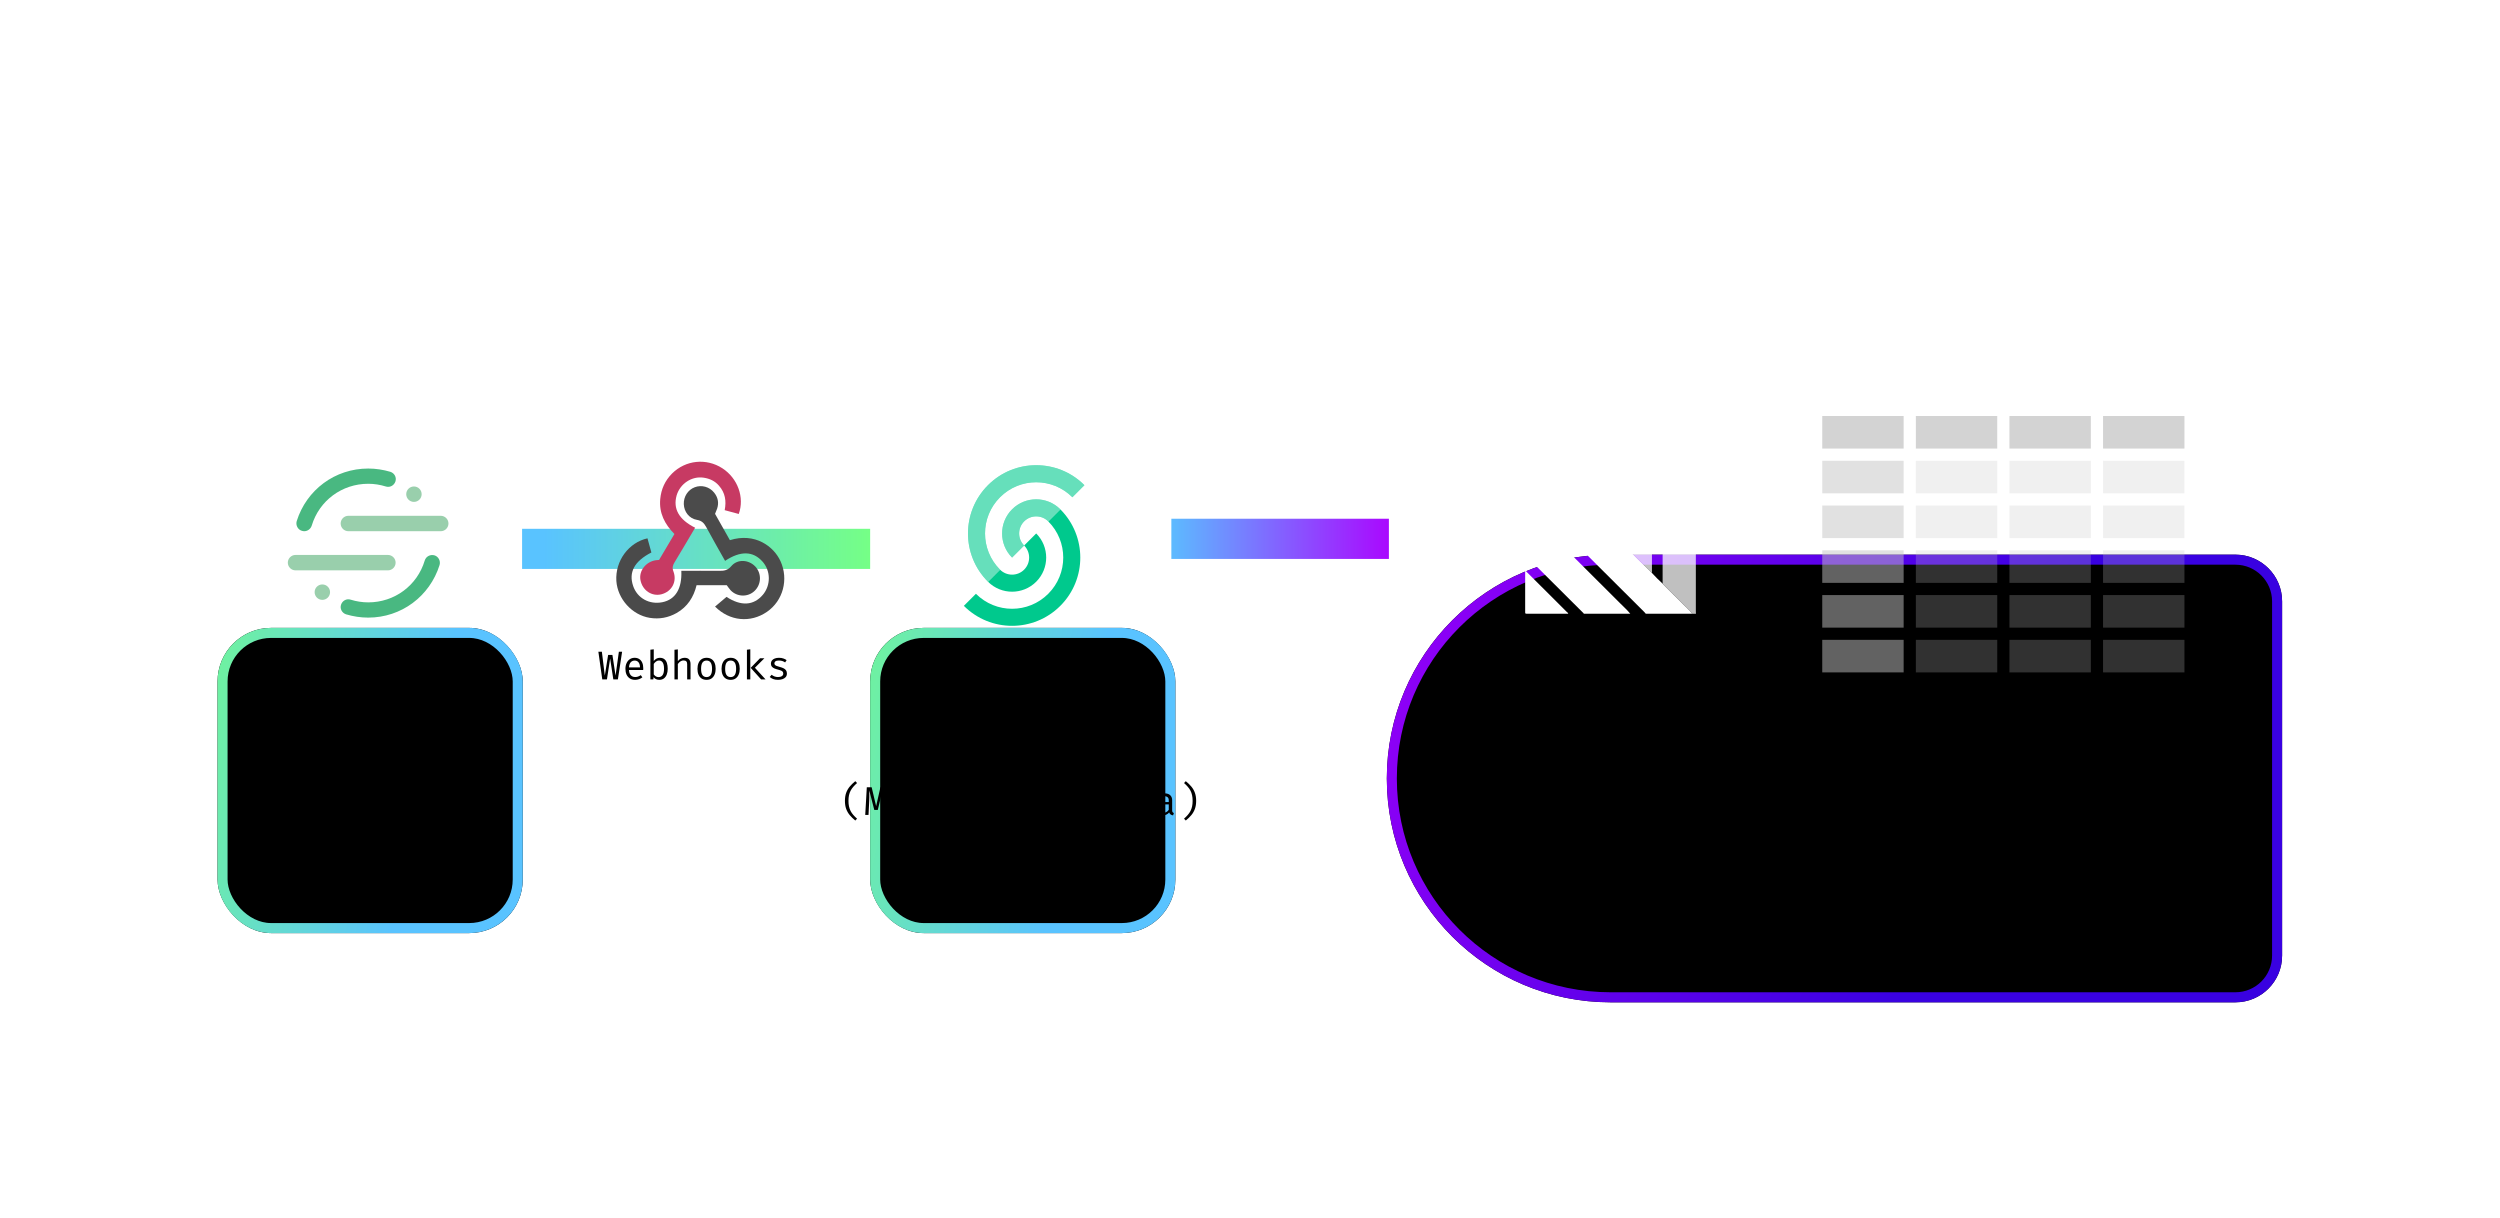 <svg width="747" height="364" viewBox="100 50 747 364" fill="none" xmlns="http://www.w3.org/2000/svg">
<g filter="url(#filter0_d_0_1)">
<path d="M450 211C483.471 211 476.964 211 515 211" stroke="url(#paint0_linear_0_1)" stroke-width="12"/>
</g>
<g filter="url(#filter1_d_0_1)">
<path d="M360 214C310.971 214 311.714 214 256 214" stroke="url(#paint1_linear_0_1)" stroke-width="12"/>
</g>
<g filter="url(#filter2_dddddd_0_1)">
<rect x="360" y="167" width="91.2" height="91.2" rx="16" fill="black"/>
<rect x="361.5" y="168.5" width="88.2" height="88.2" rx="14.5" stroke="url(#paint2_linear_0_1)" stroke-width="3"/>
</g>
<path d="M386.082 269.234V274.82C386.082 275.376 385.968 275.866 385.74 276.29C385.516 276.714 385.198 277.044 384.786 277.28C384.378 277.516 383.896 277.634 383.34 277.634C382.772 277.634 382.284 277.516 381.876 277.28C381.472 277.04 381.162 276.708 380.946 276.284C380.73 275.86 380.622 275.372 380.622 274.82V269.234H381.654V274.856C381.654 275.484 381.8 275.954 382.092 276.266C382.388 276.578 382.804 276.734 383.34 276.734C383.88 276.734 384.296 276.578 384.588 276.266C384.884 275.954 385.032 275.484 385.032 274.856V269.234H386.082ZM390.98 271.046C391.54 271.046 391.986 271.182 392.318 271.454C392.654 271.726 392.896 272.11 393.044 272.606C393.192 273.098 393.266 273.674 393.266 274.334C393.266 274.97 393.176 275.538 392.996 276.038C392.82 276.534 392.552 276.924 392.192 277.208C391.832 277.492 391.378 277.634 390.83 277.634C390.138 277.634 389.582 277.39 389.162 276.902V279.914L388.154 280.04V271.178H389.012L389.096 272.06C389.328 271.736 389.604 271.486 389.924 271.31C390.248 271.134 390.6 271.046 390.98 271.046ZM390.74 271.856C390.392 271.856 390.084 271.962 389.816 272.174C389.552 272.382 389.334 272.614 389.162 272.87V276.002C389.326 276.246 389.532 276.44 389.78 276.584C390.032 276.724 390.308 276.794 390.608 276.794C391.132 276.794 391.526 276.594 391.79 276.194C392.054 275.794 392.186 275.172 392.186 274.328C392.186 273.776 392.134 273.318 392.03 272.954C391.926 272.586 391.768 272.312 391.556 272.132C391.344 271.948 391.072 271.856 390.74 271.856ZM397.497 276.8C397.981 276.8 398.363 276.71 398.643 276.53C398.927 276.346 399.069 276.102 399.069 275.798C399.069 275.606 399.033 275.44 398.961 275.3C398.893 275.16 398.751 275.034 398.535 274.922C398.319 274.81 397.987 274.698 397.539 274.586C397.103 274.478 396.723 274.354 396.399 274.214C396.079 274.07 395.829 273.884 395.649 273.656C395.473 273.428 395.385 273.132 395.385 272.768C395.385 272.412 395.485 272.106 395.685 271.85C395.889 271.59 396.171 271.392 396.531 271.256C396.891 271.116 397.309 271.046 397.785 271.046C398.293 271.046 398.735 271.114 399.111 271.25C399.491 271.382 399.813 271.546 400.077 271.742L399.633 272.426C399.393 272.262 399.129 272.128 398.841 272.024C398.553 271.916 398.205 271.862 397.797 271.862C397.301 271.862 396.949 271.94 396.741 272.096C396.533 272.248 396.429 272.446 396.429 272.69C396.429 272.874 396.479 273.028 396.579 273.152C396.683 273.272 396.857 273.382 397.101 273.482C397.345 273.578 397.681 273.684 398.109 273.8C398.521 273.908 398.879 274.038 399.183 274.19C399.491 274.342 399.731 274.542 399.903 274.79C400.075 275.038 400.161 275.358 400.161 275.75C400.161 276.198 400.033 276.562 399.777 276.842C399.521 277.118 399.189 277.32 398.781 277.448C398.377 277.572 397.949 277.634 397.497 277.634C396.925 277.634 396.437 277.552 396.033 277.388C395.633 277.22 395.297 277.018 395.025 276.782L395.601 276.116C395.849 276.32 396.133 276.486 396.453 276.614C396.777 276.738 397.125 276.8 397.497 276.8ZM407.56 277.178C407.344 277.322 407.082 277.434 406.774 277.514C406.466 277.594 406.164 277.634 405.868 277.634C405.188 277.634 404.664 277.456 404.296 277.1C403.928 276.744 403.744 276.286 403.744 275.726V271.958H402.292V271.178H403.744V269.744L404.752 269.624V271.178H406.936L406.816 271.958H404.752V275.714C404.752 276.066 404.844 276.334 405.028 276.518C405.216 276.702 405.526 276.794 405.958 276.794C406.194 276.794 406.412 276.766 406.612 276.71C406.812 276.654 406.998 276.582 407.17 276.494L407.56 277.178ZM414.264 276.116C414.264 276.368 414.306 276.552 414.39 276.668C414.474 276.784 414.604 276.87 414.78 276.926L414.534 277.634C414.262 277.598 414.024 277.512 413.82 277.376C413.616 277.236 413.468 277.026 413.376 276.746C413.148 277.038 412.864 277.26 412.524 277.412C412.184 277.56 411.808 277.634 411.396 277.634C410.764 277.634 410.266 277.456 409.902 277.1C409.538 276.744 409.356 276.272 409.356 275.684C409.356 275.032 409.61 274.532 410.118 274.184C410.626 273.836 411.36 273.662 412.32 273.662H413.25V273.134C413.25 272.678 413.116 272.356 412.848 272.168C412.584 271.976 412.216 271.88 411.744 271.88C411.536 271.88 411.292 271.906 411.012 271.958C410.732 272.006 410.428 272.088 410.1 272.204L409.836 271.442C410.224 271.298 410.588 271.196 410.928 271.136C411.268 271.076 411.592 271.046 411.9 271.046C412.688 271.046 413.278 271.23 413.67 271.598C414.066 271.962 414.264 272.458 414.264 273.086V276.116ZM411.654 276.866C411.966 276.866 412.264 276.788 412.548 276.632C412.832 276.472 413.066 276.252 413.25 275.972V274.346H412.338C411.642 274.346 411.15 274.466 410.862 274.706C410.578 274.946 410.436 275.268 410.436 275.672C410.436 276.064 410.536 276.362 410.736 276.566C410.94 276.766 411.246 276.866 411.654 276.866ZM419.083 276.8C419.567 276.8 419.949 276.71 420.229 276.53C420.513 276.346 420.655 276.102 420.655 275.798C420.655 275.606 420.619 275.44 420.547 275.3C420.479 275.16 420.337 275.034 420.121 274.922C419.905 274.81 419.573 274.698 419.125 274.586C418.689 274.478 418.309 274.354 417.985 274.214C417.665 274.07 417.415 273.884 417.235 273.656C417.059 273.428 416.971 273.132 416.971 272.768C416.971 272.412 417.071 272.106 417.271 271.85C417.475 271.59 417.757 271.392 418.117 271.256C418.477 271.116 418.895 271.046 419.371 271.046C419.879 271.046 420.321 271.114 420.697 271.25C421.077 271.382 421.399 271.546 421.663 271.742L421.219 272.426C420.979 272.262 420.715 272.128 420.427 272.024C420.139 271.916 419.791 271.862 419.383 271.862C418.887 271.862 418.535 271.94 418.327 272.096C418.119 272.248 418.015 272.446 418.015 272.69C418.015 272.874 418.065 273.028 418.165 273.152C418.269 273.272 418.443 273.382 418.687 273.482C418.931 273.578 419.267 273.684 419.695 273.8C420.107 273.908 420.465 274.038 420.769 274.19C421.077 274.342 421.317 274.542 421.489 274.79C421.661 275.038 421.747 275.358 421.747 275.75C421.747 276.198 421.619 276.562 421.363 276.842C421.107 277.118 420.775 277.32 420.367 277.448C419.963 277.572 419.535 277.634 419.083 277.634C418.511 277.634 418.023 277.552 417.619 277.388C417.219 277.22 416.883 277.018 416.611 276.782L417.187 276.116C417.435 276.32 417.719 276.486 418.039 276.614C418.363 276.738 418.711 276.8 419.083 276.8ZM425.138 268.538V272.042C425.386 271.71 425.69 271.462 426.05 271.298C426.414 271.13 426.782 271.046 427.154 271.046C427.77 271.046 428.22 271.21 428.504 271.538C428.788 271.866 428.93 272.322 428.93 272.906V277.496H427.922V272.93C427.922 272.55 427.834 272.274 427.658 272.102C427.482 271.926 427.206 271.838 426.83 271.838C426.59 271.838 426.362 271.892 426.146 272C425.93 272.108 425.736 272.242 425.564 272.402C425.392 272.562 425.25 272.726 425.138 272.894V277.496H424.13V268.646L425.138 268.538ZM353.521 289.296C353.521 289.92 353.575 290.48 353.683 290.976C353.791 291.468 353.951 291.92 354.163 292.332C354.375 292.74 354.641 293.128 354.961 293.496C355.285 293.868 355.661 294.244 356.089 294.624L355.561 295.176C354.913 294.644 354.357 294.1 353.893 293.544C353.433 292.988 353.079 292.368 352.831 291.684C352.587 291 352.465 290.204 352.465 289.296C352.465 288.384 352.587 287.586 352.831 286.902C353.079 286.218 353.433 285.598 353.893 285.042C354.357 284.486 354.913 283.944 355.561 283.416L356.089 283.968C355.657 284.352 355.279 284.73 354.955 285.102C354.635 285.47 354.369 285.858 354.157 286.266C353.945 286.67 353.785 287.12 353.677 287.616C353.573 288.108 353.521 288.668 353.521 289.296ZM364.532 285.234L365 293.496H363.998L363.74 289.182C363.728 288.89 363.716 288.594 363.704 288.294C363.692 287.994 363.684 287.706 363.68 287.43C363.676 287.154 363.674 286.908 363.674 286.692C363.674 286.476 363.674 286.308 363.674 286.188L362.282 292.014H361.238L359.744 286.188C359.748 286.304 359.752 286.476 359.756 286.704C359.76 286.928 359.762 287.182 359.762 287.466C359.766 287.75 359.764 288.042 359.756 288.342C359.752 288.638 359.744 288.914 359.732 289.17L359.51 293.496H358.532L359 285.234H360.452L361.79 290.892L363.068 285.234H364.532ZM371.092 292.116C371.092 292.368 371.134 292.552 371.218 292.668C371.302 292.784 371.432 292.87 371.608 292.926L371.362 293.634C371.09 293.598 370.852 293.512 370.648 293.376C370.444 293.236 370.296 293.026 370.204 292.746C369.976 293.038 369.692 293.26 369.352 293.412C369.012 293.56 368.636 293.634 368.224 293.634C367.592 293.634 367.094 293.456 366.73 293.1C366.366 292.744 366.184 292.272 366.184 291.684C366.184 291.032 366.438 290.532 366.946 290.184C367.454 289.836 368.188 289.662 369.148 289.662H370.078V289.134C370.078 288.678 369.944 288.356 369.676 288.168C369.412 287.976 369.044 287.88 368.572 287.88C368.364 287.88 368.12 287.906 367.84 287.958C367.56 288.006 367.256 288.088 366.928 288.204L366.664 287.442C367.052 287.298 367.416 287.196 367.756 287.136C368.096 287.076 368.42 287.046 368.728 287.046C369.516 287.046 370.106 287.23 370.498 287.598C370.894 287.962 371.092 288.458 371.092 289.086V292.116ZM368.482 292.866C368.794 292.866 369.092 292.788 369.376 292.632C369.66 292.472 369.894 292.252 370.078 291.972V290.346H369.166C368.47 290.346 367.978 290.466 367.69 290.706C367.406 290.946 367.264 291.268 367.264 291.672C367.264 292.064 367.364 292.362 367.564 292.566C367.768 292.766 368.074 292.866 368.482 292.866ZM373.763 293.496V287.178H374.621L374.699 288.054C374.955 287.73 375.275 287.482 375.659 287.31C376.047 287.134 376.423 287.046 376.787 287.046C377.407 287.046 377.857 287.21 378.137 287.538C378.421 287.866 378.563 288.322 378.563 288.906V293.496H377.555V289.65C377.555 289.218 377.531 288.87 377.483 288.606C377.435 288.338 377.335 288.144 377.183 288.024C377.031 287.9 376.795 287.838 376.475 287.838C376.227 287.838 375.993 287.892 375.773 288C375.557 288.108 375.363 288.244 375.191 288.408C375.023 288.568 374.883 288.73 374.771 288.894V293.496H373.763ZM385.482 292.116C385.482 292.368 385.524 292.552 385.608 292.668C385.692 292.784 385.822 292.87 385.998 292.926L385.752 293.634C385.48 293.598 385.242 293.512 385.038 293.376C384.834 293.236 384.686 293.026 384.594 292.746C384.366 293.038 384.082 293.26 383.742 293.412C383.402 293.56 383.026 293.634 382.614 293.634C381.982 293.634 381.484 293.456 381.12 293.1C380.756 292.744 380.574 292.272 380.574 291.684C380.574 291.032 380.828 290.532 381.336 290.184C381.844 289.836 382.578 289.662 383.538 289.662H384.468V289.134C384.468 288.678 384.334 288.356 384.066 288.168C383.802 287.976 383.434 287.88 382.962 287.88C382.754 287.88 382.51 287.906 382.23 287.958C381.95 288.006 381.646 288.088 381.318 288.204L381.054 287.442C381.442 287.298 381.806 287.196 382.146 287.136C382.486 287.076 382.81 287.046 383.118 287.046C383.906 287.046 384.496 287.23 384.888 287.598C385.284 287.962 385.482 288.458 385.482 289.086V292.116ZM382.872 292.866C383.184 292.866 383.482 292.788 383.766 292.632C384.05 292.472 384.284 292.252 384.468 291.972V290.346H383.556C382.86 290.346 382.368 290.466 382.08 290.706C381.796 290.946 381.654 291.268 381.654 291.672C381.654 292.064 381.754 292.362 381.954 292.566C382.158 292.766 382.464 292.866 382.872 292.866ZM393.29 286.506L393.602 287.454C393.334 287.538 393.048 287.59 392.744 287.61C392.44 287.63 392.11 287.64 391.754 287.64C392.118 287.808 392.392 288.026 392.576 288.294C392.76 288.558 392.852 288.87 392.852 289.23C392.852 289.646 392.758 290.016 392.57 290.34C392.382 290.664 392.11 290.918 391.754 291.102C391.402 291.286 390.976 291.378 390.476 291.378C390.264 291.378 390.086 291.368 389.942 291.348C389.802 291.328 389.666 291.298 389.534 291.258C389.438 291.322 389.358 291.41 389.294 291.522C389.234 291.634 389.204 291.75 389.204 291.87C389.204 292.022 389.264 292.148 389.384 292.248C389.504 292.348 389.726 292.398 390.05 292.398H391.19C391.614 292.398 391.994 292.474 392.33 292.626C392.67 292.778 392.936 292.982 393.128 293.238C393.324 293.494 393.422 293.786 393.422 294.114C393.422 294.734 393.158 295.21 392.63 295.542C392.106 295.874 391.364 296.04 390.404 296.04C389.732 296.04 389.202 295.97 388.814 295.83C388.426 295.694 388.148 295.484 387.98 295.2C387.816 294.92 387.734 294.566 387.734 294.138H388.646C388.646 294.382 388.694 294.584 388.79 294.744C388.886 294.904 389.06 295.022 389.312 295.098C389.564 295.178 389.926 295.218 390.398 295.218C390.862 295.218 391.24 295.178 391.532 295.098C391.828 295.022 392.046 294.906 392.186 294.75C392.33 294.598 392.402 294.408 392.402 294.18C392.402 293.88 392.266 293.654 391.994 293.502C391.722 293.35 391.382 293.274 390.974 293.274H389.846C389.302 293.274 388.9 293.154 388.64 292.914C388.384 292.674 388.256 292.398 388.256 292.086C388.256 291.882 388.314 291.684 388.43 291.492C388.55 291.3 388.724 291.13 388.952 290.982C388.588 290.79 388.32 290.552 388.148 290.268C387.976 289.984 387.89 289.64 387.89 289.236C387.89 288.808 387.996 288.43 388.208 288.102C388.42 287.77 388.716 287.51 389.096 287.322C389.476 287.134 389.914 287.04 390.41 287.04C390.942 287.036 391.374 287.014 391.706 286.974C392.038 286.93 392.322 286.868 392.558 286.788C392.798 286.708 393.042 286.614 393.29 286.506ZM390.41 287.778C389.902 287.778 389.526 287.916 389.282 288.192C389.042 288.464 388.922 288.812 388.922 289.236C388.922 289.664 389.046 290.016 389.294 290.292C389.542 290.568 389.922 290.706 390.434 290.706C390.882 290.706 391.222 290.576 391.454 290.316C391.69 290.056 391.808 289.694 391.808 289.23C391.808 288.754 391.69 288.394 391.454 288.15C391.222 287.902 390.874 287.778 390.41 287.778ZM396.141 290.694C396.161 291.182 396.255 291.582 396.423 291.894C396.591 292.202 396.813 292.43 397.089 292.578C397.365 292.722 397.665 292.794 397.989 292.794C398.313 292.794 398.605 292.746 398.865 292.65C399.129 292.554 399.399 292.412 399.675 292.224L400.149 292.89C399.853 293.122 399.515 293.304 399.135 293.436C398.759 293.568 398.373 293.634 397.977 293.634C397.365 293.634 396.843 293.496 396.411 293.22C395.979 292.944 395.649 292.56 395.421 292.068C395.197 291.572 395.085 290.998 395.085 290.346C395.085 289.706 395.199 289.138 395.427 288.642C395.655 288.146 395.975 287.756 396.387 287.472C396.799 287.188 397.285 287.046 397.845 287.046C398.377 287.046 398.835 287.172 399.219 287.424C399.603 287.672 399.897 288.028 400.101 288.492C400.309 288.952 400.413 289.502 400.413 290.142C400.413 290.25 400.411 290.352 400.407 290.448C400.403 290.54 400.397 290.622 400.389 290.694H396.141ZM397.857 287.874C397.389 287.874 396.997 288.04 396.681 288.372C396.369 288.704 396.191 289.218 396.147 289.914H399.441C399.429 289.238 399.281 288.73 398.997 288.39C398.713 288.046 398.333 287.874 397.857 287.874ZM406.324 284.508L407.332 284.634V293.496H406.45L406.354 292.662C406.118 292.998 405.846 293.244 405.538 293.4C405.234 293.556 404.908 293.634 404.56 293.634C404.012 293.634 403.56 293.496 403.204 293.22C402.848 292.944 402.584 292.56 402.412 292.068C402.24 291.572 402.154 290.998 402.154 290.346C402.154 289.714 402.252 289.15 402.448 288.654C402.644 288.154 402.926 287.762 403.294 287.478C403.666 287.19 404.112 287.046 404.632 287.046C404.996 287.046 405.316 287.11 405.592 287.238C405.868 287.362 406.112 287.546 406.324 287.79V284.508ZM404.896 287.856C404.368 287.856 403.962 288.062 403.678 288.474C403.394 288.886 403.252 289.51 403.252 290.346C403.252 290.89 403.31 291.346 403.426 291.714C403.542 292.082 403.712 292.358 403.936 292.542C404.164 292.726 404.442 292.818 404.77 292.818C405.13 292.818 405.436 292.716 405.688 292.512C405.944 292.308 406.156 292.078 406.324 291.822V288.666C406.152 288.41 405.944 288.212 405.7 288.072C405.456 287.928 405.188 287.856 404.896 287.856ZM418.027 293.496H416.989V285.234H418.027V293.496ZM418.087 289.086L421.339 285.234H422.539L419.311 289.02L422.767 293.496H421.471L418.087 289.086ZM428.654 292.116C428.654 292.368 428.696 292.552 428.78 292.668C428.864 292.784 428.994 292.87 429.17 292.926L428.924 293.634C428.652 293.598 428.414 293.512 428.21 293.376C428.006 293.236 427.858 293.026 427.766 292.746C427.538 293.038 427.254 293.26 426.914 293.412C426.574 293.56 426.198 293.634 425.786 293.634C425.154 293.634 424.656 293.456 424.292 293.1C423.928 292.744 423.746 292.272 423.746 291.684C423.746 291.032 424 290.532 424.508 290.184C425.016 289.836 425.75 289.662 426.71 289.662H427.64V289.134C427.64 288.678 427.506 288.356 427.238 288.168C426.974 287.976 426.606 287.88 426.134 287.88C425.926 287.88 425.682 287.906 425.402 287.958C425.122 288.006 424.818 288.088 424.49 288.204L424.226 287.442C424.614 287.298 424.978 287.196 425.318 287.136C425.658 287.076 425.982 287.046 426.29 287.046C427.078 287.046 427.668 287.23 428.06 287.598C428.456 287.962 428.654 288.458 428.654 289.086V292.116ZM426.044 292.866C426.356 292.866 426.654 292.788 426.938 292.632C427.222 292.472 427.456 292.252 427.64 291.972V290.346H426.728C426.032 290.346 425.54 290.466 425.252 290.706C424.968 290.946 424.826 291.268 424.826 291.672C424.826 292.064 424.926 292.362 425.126 292.566C425.33 292.766 425.636 292.866 426.044 292.866ZM435.058 284.508C435.398 284.508 435.706 284.538 435.982 284.598C436.258 284.658 436.52 284.742 436.768 284.85L436.444 285.6C436.24 285.512 436.024 285.446 435.796 285.402C435.568 285.358 435.332 285.336 435.088 285.336C434.648 285.336 434.316 285.422 434.092 285.594C433.872 285.766 433.762 286.03 433.762 286.386V287.67H435.904L435.796 288.462H433.762V293.496H432.754V288.462H431.248V287.67H432.754V286.41C432.754 286.018 432.854 285.68 433.054 285.396C433.258 285.112 433.534 284.894 433.882 284.742C434.23 284.586 434.622 284.508 435.058 284.508ZM443.813 287.178L440.969 290.022L444.143 293.496H442.817L439.709 290.046L442.505 287.178H443.813ZM439.595 284.508V293.496H438.587V284.634L439.595 284.508ZM450.24 292.116C450.24 292.368 450.282 292.552 450.366 292.668C450.45 292.784 450.58 292.87 450.756 292.926L450.51 293.634C450.238 293.598 450 293.512 449.796 293.376C449.592 293.236 449.444 293.026 449.352 292.746C449.124 293.038 448.84 293.26 448.5 293.412C448.16 293.56 447.784 293.634 447.372 293.634C446.74 293.634 446.242 293.456 445.878 293.1C445.514 292.744 445.332 292.272 445.332 291.684C445.332 291.032 445.586 290.532 446.094 290.184C446.602 289.836 447.336 289.662 448.296 289.662H449.226V289.134C449.226 288.678 449.092 288.356 448.824 288.168C448.56 287.976 448.192 287.88 447.72 287.88C447.512 287.88 447.268 287.906 446.988 287.958C446.708 288.006 446.404 288.088 446.076 288.204L445.812 287.442C446.2 287.298 446.564 287.196 446.904 287.136C447.244 287.076 447.568 287.046 447.876 287.046C448.664 287.046 449.254 287.23 449.646 287.598C450.042 287.962 450.24 288.458 450.24 289.086V292.116ZM447.63 292.866C447.942 292.866 448.24 292.788 448.524 292.632C448.808 292.472 449.042 292.252 449.226 291.972V290.346H448.314C447.618 290.346 447.126 290.466 446.838 290.706C446.554 290.946 446.412 291.268 446.412 291.672C446.412 292.064 446.512 292.362 446.712 292.566C446.916 292.766 447.222 292.866 447.63 292.866ZM456.355 289.296C456.355 288.668 456.301 288.108 456.193 287.616C456.089 287.12 455.931 286.67 455.719 286.266C455.507 285.858 455.239 285.47 454.915 285.102C454.595 284.73 454.219 284.352 453.787 283.968L454.315 283.416C454.967 283.944 455.523 284.486 455.983 285.042C456.443 285.598 456.795 286.218 457.039 286.902C457.287 287.586 457.411 288.384 457.411 289.296C457.411 290.204 457.287 291 457.039 291.684C456.795 292.368 456.443 292.988 455.983 293.544C455.523 294.1 454.967 294.644 454.315 295.176L453.787 294.624C454.215 294.244 454.589 293.868 454.909 293.496C455.233 293.128 455.501 292.74 455.713 292.332C455.925 291.92 456.085 291.468 456.193 290.976C456.301 290.48 456.355 289.92 456.355 289.296Z" fill="black"/>
<path d="M388 231.027C395.959 238.991 408.864 238.991 416.823 231.027C424.782 223.062 424.782 210.149 416.823 202.184L413.22 205.789C419.189 211.763 419.189 221.448 413.22 227.421C407.251 233.395 397.572 233.395 391.603 227.421L388 231.027Z" fill="#00C98D"/>
<path d="M395.206 223.816C399.185 227.798 405.638 227.798 409.617 223.816C413.597 219.834 413.597 213.377 409.617 209.395L406.014 213C408.004 214.991 408.004 218.219 406.014 220.211C404.025 222.202 400.798 222.202 398.809 220.211L395.206 223.816Z" fill="#00C98D"/>
<path d="M424.029 194.973C416.069 187.009 403.165 187.009 395.206 194.973C387.246 202.938 387.246 215.851 395.206 223.816L398.808 220.211C392.839 214.237 392.839 204.552 398.808 198.579C404.778 192.605 414.456 192.605 420.426 198.579L424.029 194.973Z" fill="#00C98D"/>
<path d="M416.823 202.184C412.843 198.202 406.391 198.202 402.411 202.184C398.432 206.166 398.432 212.623 402.411 216.605L406.014 213C404.024 211.009 404.024 207.781 406.014 205.789C408.004 203.798 411.23 203.798 413.22 205.789L416.823 202.184Z" fill="#00C98D"/>
<path d="M424.029 194.973C416.069 187.009 403.165 187.009 395.206 194.973C387.246 202.938 387.246 215.851 395.206 223.816L398.808 220.211C392.839 214.237 392.839 204.552 398.808 198.579C404.778 192.605 414.456 192.605 420.426 198.579L424.029 194.973Z" fill="white" fill-opacity="0.4"/>
<path d="M416.823 202.184C412.843 198.202 406.391 198.202 402.411 202.184C398.432 206.166 398.432 212.623 402.411 216.605L406.014 213C404.024 211.009 404.024 207.781 406.014 205.789C408.004 203.798 411.23 203.798 413.22 205.789L416.823 202.184Z" fill="white" fill-opacity="0.4"/>
<g filter="url(#filter3_dddddd_0_1)">
<path d="M514.376 212C514.376 175.063 544.319 145.12 581.256 145.12H767.936C775.646 145.12 781.896 151.37 781.896 159.08V264.92C781.896 272.63 775.646 278.88 767.936 278.88H581.256C544.319 278.88 514.376 248.937 514.376 212V212Z" fill="black"/>
<path d="M581.256 146.62H767.936C774.818 146.62 780.396 152.198 780.396 159.08V264.92C780.396 271.802 774.818 277.38 767.936 277.38H581.256C545.148 277.38 515.876 248.108 515.876 212C515.876 175.892 545.148 146.62 581.256 146.62Z" stroke="url(#paint3_linear_0_1)" stroke-width="3"/>
</g>
<path d="M593.565 221.177C594.591 222.303 595.671 223.37 596.791 224.396C596.932 224.557 597.066 224.732 597.22 224.886C599.132 226.798 601.057 228.689 602.962 230.608C603.868 231.527 604.847 232.378 605.645 233.385H591.76C591.619 233.217 591.485 233.042 591.331 232.888C589.055 230.625 586.776 228.356 584.496 226.08C576.728 218.335 568.958 210.59 561.186 202.844C559.375 201.04 557.618 199.189 555.733 197.478V191.394C558.155 191.394 560.583 191.394 563.011 191.394C563.204 191.387 563.396 191.422 563.574 191.496C563.753 191.57 563.913 191.682 564.044 191.824C570.452 198.209 576.865 204.595 583.282 210.981C583.407 211.104 583.539 211.221 583.677 211.33C585.562 213.228 587.44 215.14 589.339 217.031C590.734 218.426 592.156 219.795 593.565 221.177Z" fill="white"/>
<path d="M605.666 233.383C604.847 232.377 603.868 231.525 602.983 230.606C601.078 228.688 599.152 226.796 597.241 224.885C597.086 224.73 596.952 224.556 596.811 224.395C596.811 224.106 596.811 223.825 596.811 223.536C596.811 213.752 596.811 203.963 596.811 194.17C596.803 193.651 596.995 193.149 597.348 192.768C597.723 192.257 598.229 191.857 598.812 191.609C599.395 191.361 600.034 191.275 600.662 191.359C602.439 191.494 604.237 191.413 606.028 191.359C606.578 191.359 606.699 191.507 606.699 192.03C606.699 201.85 606.699 211.655 606.699 221.443C606.699 225.16 606.699 228.878 606.699 232.598C606.699 232.86 606.699 233.122 606.739 233.383H605.666Z" fill="white" fill-opacity="0.5"/>
<path d="M605.666 233.383C604.847 232.377 603.868 231.525 602.983 230.606C601.078 228.688 599.152 226.796 597.241 224.885C597.086 224.73 596.952 224.556 596.811 224.395C596.811 224.106 596.811 223.825 596.811 223.536C596.811 213.752 596.811 203.963 596.811 194.17C596.803 193.651 596.995 193.149 597.348 192.768C597.723 192.257 598.229 191.857 598.812 191.609C599.395 191.361 600.034 191.275 600.662 191.359C602.439 191.494 604.237 191.413 606.028 191.359C606.578 191.359 606.699 191.507 606.699 192.03C606.699 201.85 606.699 211.655 606.699 221.443C606.699 225.16 606.699 228.878 606.699 232.598C606.699 232.86 606.699 233.122 606.739 233.383H605.666Z" fill="white" fill-opacity="0.5"/>
<path d="M555.72 215.949V202.084C555.928 202.131 556.035 202.313 556.169 202.453L560.456 206.686C568.353 214.561 576.25 222.436 584.147 230.311C585.153 231.317 586.22 232.276 587.125 233.383H573.214C573.214 233.181 573.019 233.094 572.898 232.973C568.038 228.117 563.168 223.265 558.289 218.418C557.48 217.547 556.622 216.723 555.72 215.949V215.949Z" fill="white"/>
<path d="M568.579 233.382C564.44 233.382 560.301 233.382 556.163 233.382C555.794 233.382 555.72 233.309 555.72 232.946C555.72 228.828 555.72 224.703 555.72 220.571C555.995 220.571 556.109 220.832 556.277 220.993C560.243 224.933 564.203 228.884 568.156 232.846C568.317 232.987 568.565 233.101 568.579 233.382Z" fill="white"/>
<path d="M593.566 221.175C592.157 219.793 590.735 218.425 589.34 217.03C587.442 215.138 585.563 213.226 583.679 211.328C583.679 209.852 583.679 208.383 583.679 206.908C583.664 206.757 583.683 206.605 583.734 206.462C583.785 206.319 583.867 206.19 583.974 206.083L593.21 196.893C593.284 196.819 593.378 196.759 593.445 196.698C593.653 196.772 593.593 196.927 593.593 197.041C593.593 204.978 593.593 212.913 593.593 220.846C593.591 220.956 593.582 221.066 593.566 221.175V221.175Z" fill="white" fill-opacity="0.5"/>
<path d="M593.566 221.175C592.157 219.793 590.735 218.425 589.34 217.03C587.442 215.138 585.563 213.226 583.679 211.328C583.679 209.852 583.679 208.383 583.679 206.908C583.664 206.757 583.683 206.605 583.734 206.462C583.785 206.319 583.867 206.19 583.974 206.083L593.21 196.893C593.284 196.819 593.378 196.759 593.445 196.698C593.653 196.772 593.593 196.927 593.593 197.041C593.593 204.978 593.593 212.913 593.593 220.846C593.591 220.956 593.582 221.066 593.566 221.175V221.175Z" fill="white" fill-opacity="0.5"/>
<path d="M606.29 304.536L606.914 315.552H605.578L605.234 309.8C605.218 309.411 605.202 309.016 605.186 308.616C605.17 308.216 605.16 307.832 605.154 307.464C605.149 307.096 605.146 306.768 605.146 306.48C605.146 306.192 605.146 305.968 605.146 305.808L603.29 313.576H601.898L599.906 305.808C599.912 305.963 599.917 306.192 599.922 306.496C599.928 306.795 599.93 307.133 599.93 307.512C599.936 307.891 599.933 308.28 599.922 308.68C599.917 309.075 599.906 309.443 599.89 309.784L599.594 315.552H598.29L598.914 304.536H600.85L602.634 312.08L604.338 304.536H606.29ZM615.036 313.712C615.036 314.048 615.092 314.293 615.204 314.448C615.316 314.603 615.489 314.717 615.724 314.792L615.396 315.736C615.033 315.688 614.716 315.573 614.444 315.392C614.172 315.205 613.975 314.925 613.852 314.552C613.548 314.941 613.169 315.237 612.716 315.44C612.263 315.637 611.761 315.736 611.212 315.736C610.369 315.736 609.705 315.499 609.22 315.024C608.735 314.549 608.492 313.92 608.492 313.136C608.492 312.267 608.831 311.6 609.508 311.136C610.185 310.672 611.164 310.44 612.444 310.44H613.684V309.736C613.684 309.128 613.505 308.699 613.148 308.448C612.796 308.192 612.305 308.064 611.676 308.064C611.399 308.064 611.073 308.099 610.7 308.168C610.327 308.232 609.921 308.341 609.484 308.496L609.132 307.48C609.649 307.288 610.135 307.152 610.588 307.072C611.041 306.992 611.473 306.952 611.884 306.952C612.935 306.952 613.721 307.197 614.244 307.688C614.772 308.173 615.036 308.835 615.036 309.672V313.712ZM611.556 314.712C611.972 314.712 612.369 314.608 612.748 314.4C613.127 314.187 613.439 313.893 613.684 313.52V311.352H612.468C611.54 311.352 610.884 311.512 610.5 311.832C610.121 312.152 609.932 312.581 609.932 313.12C609.932 313.643 610.065 314.04 610.332 314.312C610.604 314.579 611.012 314.712 611.556 314.712ZM625.286 315.128C624.998 315.32 624.649 315.469 624.238 315.576C623.827 315.683 623.425 315.736 623.03 315.736C622.123 315.736 621.425 315.499 620.934 315.024C620.443 314.549 620.198 313.939 620.198 313.192V308.168H618.262V307.128H620.198V305.216L621.542 305.056V307.128H624.454L624.294 308.168H621.542V313.176C621.542 313.645 621.665 314.003 621.91 314.248C622.161 314.493 622.574 314.616 623.15 314.616C623.465 314.616 623.755 314.579 624.022 314.504C624.289 314.429 624.537 314.333 624.766 314.216L625.286 315.128ZM629.248 311.816C629.274 312.467 629.4 313 629.624 313.416C629.848 313.827 630.144 314.131 630.512 314.328C630.88 314.52 631.28 314.616 631.712 314.616C632.144 314.616 632.533 314.552 632.88 314.424C633.232 314.296 633.592 314.107 633.96 313.856L634.592 314.744C634.197 315.053 633.746 315.296 633.24 315.472C632.738 315.648 632.224 315.736 631.696 315.736C630.88 315.736 630.184 315.552 629.608 315.184C629.032 314.816 628.592 314.304 628.288 313.648C627.989 312.987 627.84 312.221 627.84 311.352C627.84 310.499 627.992 309.741 628.296 309.08C628.6 308.419 629.026 307.899 629.576 307.52C630.125 307.141 630.773 306.952 631.52 306.952C632.229 306.952 632.84 307.12 633.352 307.456C633.864 307.787 634.256 308.261 634.528 308.88C634.805 309.493 634.944 310.227 634.944 311.08C634.944 311.224 634.941 311.36 634.936 311.488C634.93 311.611 634.922 311.72 634.912 311.816H629.248ZM631.536 308.056C630.912 308.056 630.389 308.277 629.968 308.72C629.552 309.163 629.314 309.848 629.256 310.776H633.648C633.632 309.875 633.434 309.197 633.056 308.744C632.677 308.285 632.17 308.056 631.536 308.056ZM637.865 315.552V314.52H639.177V308.16H637.865V307.128H640.201L640.449 309.12C640.775 308.427 641.169 307.891 641.633 307.512C642.097 307.133 642.711 306.944 643.473 306.944C643.708 306.944 643.916 306.963 644.097 307C644.284 307.032 644.473 307.075 644.665 307.128L644.273 308.328C644.097 308.28 643.937 308.245 643.793 308.224C643.649 308.197 643.484 308.184 643.297 308.184C642.652 308.184 642.097 308.413 641.633 308.872C641.169 309.331 640.799 310.024 640.521 310.952V314.52H642.233V315.552H637.865ZM643.369 309.976V308.144L643.505 307.128H644.665L644.473 309.976H643.369ZM651.643 307.128V314.488H654.019V315.552H647.699V314.488H650.299V308.192H647.779V307.128H651.643ZM650.571 303.184C650.87 303.184 651.107 303.275 651.283 303.456C651.464 303.637 651.555 303.859 651.555 304.12C651.555 304.392 651.464 304.621 651.283 304.808C651.107 304.989 650.87 305.08 650.571 305.08C650.288 305.08 650.056 304.989 649.875 304.808C649.694 304.621 649.603 304.392 649.603 304.12C649.603 303.859 649.694 303.637 649.875 303.456C650.056 303.275 650.288 303.184 650.571 303.184ZM663.005 313.712C663.005 314.048 663.061 314.293 663.173 314.448C663.285 314.603 663.458 314.717 663.693 314.792L663.365 315.736C663.002 315.688 662.685 315.573 662.413 315.392C662.141 315.205 661.944 314.925 661.821 314.552C661.517 314.941 661.138 315.237 660.685 315.44C660.232 315.637 659.73 315.736 659.181 315.736C658.338 315.736 657.674 315.499 657.189 315.024C656.704 314.549 656.461 313.92 656.461 313.136C656.461 312.267 656.8 311.6 657.477 311.136C658.154 310.672 659.133 310.44 660.413 310.44H661.653V309.736C661.653 309.128 661.474 308.699 661.117 308.448C660.765 308.192 660.274 308.064 659.645 308.064C659.368 308.064 659.042 308.099 658.669 308.168C658.296 308.232 657.89 308.341 657.453 308.496L657.101 307.48C657.618 307.288 658.104 307.152 658.557 307.072C659.01 306.992 659.442 306.952 659.853 306.952C660.904 306.952 661.69 307.197 662.213 307.688C662.741 308.173 663.005 308.835 663.005 309.672V313.712ZM659.525 314.712C659.941 314.712 660.338 314.608 660.717 314.4C661.096 314.187 661.408 313.893 661.653 313.52V311.352H660.437C659.509 311.352 658.853 311.512 658.469 311.832C658.09 312.152 657.901 312.581 657.901 313.12C657.901 313.643 658.034 314.04 658.301 314.312C658.573 314.579 658.981 314.712 659.525 314.712ZM669.847 303.736V313.472C669.847 313.888 669.975 314.184 670.231 314.36C670.492 314.531 670.828 314.616 671.239 314.616C671.495 314.616 671.737 314.589 671.967 314.536C672.196 314.483 672.425 314.411 672.655 314.32L673.015 315.304C672.785 315.416 672.5 315.515 672.159 315.6C671.823 315.691 671.441 315.736 671.015 315.736C670.268 315.736 669.663 315.531 669.199 315.12C668.735 314.704 668.503 314.131 668.503 313.4V304.8H665.919V303.736H669.847ZM680.424 307.128V314.488H682.8V315.552H676.48V314.488H679.08V308.192H676.56V307.128H680.424ZM679.352 303.184C679.651 303.184 679.888 303.275 680.064 303.456C680.246 303.637 680.336 303.859 680.336 304.12C680.336 304.392 680.246 304.621 680.064 304.808C679.888 304.989 679.651 305.08 679.352 305.08C679.07 305.08 678.838 304.989 678.656 304.808C678.475 304.621 678.384 304.392 678.384 304.12C678.384 303.859 678.475 303.637 678.656 303.456C678.838 303.275 679.07 303.184 679.352 303.184ZM687.434 314.408H692.122L691.946 315.552H685.786V314.536L690.458 308.296H686.154V307.128H692.074V308.168L687.434 314.408ZM696.404 311.816C696.431 312.467 696.556 313 696.78 313.416C697.004 313.827 697.3 314.131 697.668 314.328C698.036 314.52 698.436 314.616 698.868 314.616C699.3 314.616 699.689 314.552 700.036 314.424C700.388 314.296 700.748 314.107 701.116 313.856L701.748 314.744C701.353 315.053 700.903 315.296 700.396 315.472C699.895 315.648 699.38 315.736 698.852 315.736C698.036 315.736 697.34 315.552 696.764 315.184C696.188 314.816 695.748 314.304 695.444 313.648C695.145 312.987 694.996 312.221 694.996 311.352C694.996 310.499 695.148 309.741 695.452 309.08C695.756 308.419 696.183 307.899 696.732 307.52C697.281 307.141 697.929 306.952 698.676 306.952C699.385 306.952 699.996 307.12 700.508 307.456C701.02 307.787 701.412 308.261 701.684 308.88C701.961 309.493 702.1 310.227 702.1 311.08C702.1 311.224 702.097 311.36 702.092 311.488C702.087 311.611 702.079 311.72 702.068 311.816H696.404ZM698.692 308.056C698.068 308.056 697.545 308.277 697.124 308.72C696.708 309.163 696.471 309.848 696.412 310.776H700.804C700.788 309.875 700.591 309.197 700.212 308.744C699.833 308.285 699.327 308.056 698.692 308.056Z" fill="black"/>
<rect x="644.488" y="174.304" width="24.32" height="9.728" fill="#C4C4C4" fill-opacity="0.75"/>
<rect x="672.456" y="174.304" width="24.32" height="9.728" fill="#C4C4C4" fill-opacity="0.75"/>
<rect x="700.424" y="174.304" width="24.32" height="9.728" fill="#C4C4C4" fill-opacity="0.75"/>
<rect x="728.392" y="174.304" width="24.32" height="9.728" fill="#C4C4C4" fill-opacity="0.75"/>
<rect x="644.488" y="187.68" width="24.32" height="9.728" fill="#C4C4C4" fill-opacity="0.5"/>
<rect x="672.456" y="187.68" width="24.32" height="9.728" fill="#C4C4C4" fill-opacity="0.25"/>
<rect x="700.424" y="187.68" width="24.32" height="9.728" fill="#C4C4C4" fill-opacity="0.25"/>
<rect x="728.392" y="187.68" width="24.32" height="9.728" fill="#C4C4C4" fill-opacity="0.25"/>
<rect x="644.488" y="201.056" width="24.32" height="9.728" fill="#C4C4C4" fill-opacity="0.5"/>
<rect x="672.456" y="201.056" width="24.32" height="9.728" fill="#C4C4C4" fill-opacity="0.25"/>
<rect x="700.424" y="201.056" width="24.32" height="9.728" fill="#C4C4C4" fill-opacity="0.25"/>
<rect x="728.392" y="201.056" width="24.32" height="9.728" fill="#C4C4C4" fill-opacity="0.25"/>
<rect x="644.488" y="214.432" width="24.32" height="9.728" fill="#C4C4C4" fill-opacity="0.5"/>
<rect x="672.456" y="214.432" width="24.32" height="9.728" fill="#C4C4C4" fill-opacity="0.25"/>
<rect x="700.424" y="214.432" width="24.32" height="9.728" fill="#C4C4C4" fill-opacity="0.25"/>
<rect x="728.392" y="214.432" width="24.32" height="9.728" fill="#C4C4C4" fill-opacity="0.25"/>
<rect x="644.488" y="227.808" width="24.32" height="9.728" fill="#C4C4C4" fill-opacity="0.5"/>
<rect x="672.456" y="227.808" width="24.32" height="9.728" fill="#C4C4C4" fill-opacity="0.25"/>
<rect x="700.424" y="227.808" width="24.32" height="9.728" fill="#C4C4C4" fill-opacity="0.25"/>
<rect x="728.392" y="227.808" width="24.32" height="9.728" fill="#C4C4C4" fill-opacity="0.25"/>
<rect x="644.488" y="241.184" width="24.32" height="9.728" fill="#C4C4C4" fill-opacity="0.5"/>
<rect x="672.456" y="241.184" width="24.32" height="9.728" fill="#C4C4C4" fill-opacity="0.25"/>
<rect x="700.424" y="241.184" width="24.32" height="9.728" fill="#C4C4C4" fill-opacity="0.25"/>
<rect x="728.392" y="241.184" width="24.32" height="9.728" fill="#C4C4C4" fill-opacity="0.25"/>
<g filter="url(#filter4_dddddd_0_1)">
<rect x="165" y="167" width="91.2" height="91.2" rx="16" fill="black"/>
<rect x="166.5" y="168.5" width="88.2" height="88.2" rx="14.5" stroke="url(#paint4_linear_0_1)" stroke-width="3"/>
</g>
<path d="M191.718 275.218C191.718 275.69 191.6 276.11 191.364 276.478C191.128 276.842 190.786 277.128 190.338 277.336C189.89 277.54 189.344 277.642 188.7 277.642C188.096 277.642 187.548 277.55 187.056 277.366C186.568 277.182 186.15 276.922 185.802 276.586L186.42 275.89C186.708 276.158 187.038 276.372 187.41 276.532C187.782 276.688 188.218 276.766 188.718 276.766C189.054 276.766 189.368 276.712 189.66 276.604C189.952 276.492 190.188 276.324 190.368 276.1C190.548 275.872 190.638 275.584 190.638 275.236C190.638 274.968 190.586 274.74 190.482 274.552C190.378 274.364 190.194 274.198 189.93 274.054C189.666 273.906 189.298 273.762 188.826 273.622C188.282 273.462 187.81 273.282 187.41 273.082C187.014 272.878 186.706 272.628 186.486 272.332C186.27 272.036 186.162 271.67 186.162 271.234C186.162 270.822 186.276 270.456 186.504 270.136C186.732 269.816 187.046 269.566 187.446 269.386C187.85 269.202 188.314 269.11 188.838 269.11C189.41 269.11 189.906 269.192 190.326 269.356C190.75 269.516 191.134 269.748 191.478 270.052L190.866 270.73C190.57 270.466 190.252 270.276 189.912 270.16C189.572 270.04 189.226 269.98 188.874 269.98C188.574 269.98 188.298 270.026 188.046 270.118C187.798 270.206 187.598 270.34 187.446 270.52C187.298 270.696 187.224 270.922 187.224 271.198C187.224 271.434 187.288 271.638 187.416 271.81C187.544 271.982 187.76 272.14 188.064 272.284C188.368 272.424 188.782 272.572 189.306 272.728C189.734 272.852 190.13 273.008 190.494 273.196C190.862 273.38 191.158 273.632 191.382 273.952C191.606 274.268 191.718 274.69 191.718 275.218ZM194.474 274.702C194.494 275.19 194.588 275.59 194.756 275.902C194.924 276.21 195.146 276.438 195.422 276.586C195.698 276.73 195.998 276.802 196.322 276.802C196.646 276.802 196.938 276.754 197.198 276.658C197.462 276.562 197.732 276.42 198.008 276.232L198.482 276.898C198.186 277.13 197.848 277.312 197.468 277.444C197.092 277.576 196.706 277.642 196.31 277.642C195.698 277.642 195.176 277.504 194.744 277.228C194.312 276.952 193.982 276.568 193.754 276.076C193.53 275.58 193.418 275.006 193.418 274.354C193.418 273.714 193.532 273.146 193.76 272.65C193.988 272.154 194.308 271.764 194.72 271.48C195.132 271.196 195.618 271.054 196.178 271.054C196.71 271.054 197.168 271.18 197.552 271.432C197.936 271.68 198.23 272.036 198.434 272.5C198.642 272.96 198.746 273.51 198.746 274.15C198.746 274.258 198.744 274.36 198.74 274.456C198.736 274.548 198.73 274.63 198.722 274.702H194.474ZM196.19 271.882C195.722 271.882 195.33 272.048 195.014 272.38C194.702 272.712 194.524 273.226 194.48 273.922H197.774C197.762 273.246 197.614 272.738 197.33 272.398C197.046 272.054 196.666 271.882 196.19 271.882ZM206.013 270.514L206.325 271.462C206.057 271.546 205.771 271.598 205.467 271.618C205.163 271.638 204.833 271.648 204.477 271.648C204.841 271.816 205.115 272.034 205.299 272.302C205.483 272.566 205.575 272.878 205.575 273.238C205.575 273.654 205.481 274.024 205.293 274.348C205.105 274.672 204.833 274.926 204.477 275.11C204.125 275.294 203.699 275.386 203.199 275.386C202.987 275.386 202.809 275.376 202.665 275.356C202.525 275.336 202.389 275.306 202.257 275.266C202.161 275.33 202.081 275.418 202.017 275.53C201.957 275.642 201.927 275.758 201.927 275.878C201.927 276.03 201.987 276.156 202.107 276.256C202.227 276.356 202.449 276.406 202.773 276.406H203.913C204.337 276.406 204.717 276.482 205.053 276.634C205.393 276.786 205.659 276.99 205.851 277.246C206.047 277.502 206.145 277.794 206.145 278.122C206.145 278.742 205.881 279.218 205.353 279.55C204.829 279.882 204.087 280.048 203.127 280.048C202.455 280.048 201.925 279.978 201.537 279.838C201.149 279.702 200.871 279.492 200.703 279.208C200.539 278.928 200.457 278.574 200.457 278.146H201.369C201.369 278.39 201.417 278.592 201.513 278.752C201.609 278.912 201.783 279.03 202.035 279.106C202.287 279.186 202.649 279.226 203.121 279.226C203.585 279.226 203.963 279.186 204.255 279.106C204.551 279.03 204.769 278.914 204.909 278.758C205.053 278.606 205.125 278.416 205.125 278.188C205.125 277.888 204.989 277.662 204.717 277.51C204.445 277.358 204.105 277.282 203.697 277.282H202.569C202.025 277.282 201.623 277.162 201.363 276.922C201.107 276.682 200.979 276.406 200.979 276.094C200.979 275.89 201.037 275.692 201.153 275.5C201.273 275.308 201.447 275.138 201.675 274.99C201.311 274.798 201.043 274.56 200.871 274.276C200.699 273.992 200.613 273.648 200.613 273.244C200.613 272.816 200.719 272.438 200.931 272.11C201.143 271.778 201.439 271.518 201.819 271.33C202.199 271.142 202.637 271.048 203.133 271.048C203.665 271.044 204.097 271.022 204.429 270.982C204.761 270.938 205.045 270.876 205.281 270.796C205.521 270.716 205.765 270.622 206.013 270.514ZM203.133 271.786C202.625 271.786 202.249 271.924 202.005 272.2C201.765 272.472 201.645 272.82 201.645 273.244C201.645 273.672 201.769 274.024 202.017 274.3C202.265 274.576 202.645 274.714 203.157 274.714C203.605 274.714 203.945 274.584 204.177 274.324C204.413 274.064 204.531 273.702 204.531 273.238C204.531 272.762 204.413 272.402 204.177 272.158C203.945 271.91 203.597 271.786 203.133 271.786ZM212.236 271.054C212.44 271.054 212.634 271.098 212.818 271.186C213.006 271.274 213.16 271.444 213.28 271.696C213.4 271.948 213.46 272.316 213.46 272.8V277.504H212.524V272.962C212.524 272.566 212.5 272.28 212.452 272.104C212.404 271.928 212.266 271.84 212.038 271.84C211.85 271.84 211.662 271.9 211.474 272.02C211.29 272.136 211.11 272.328 210.934 272.596V277.504H209.992V272.962C209.992 272.566 209.968 272.28 209.92 272.104C209.872 271.928 209.734 271.84 209.506 271.84C209.31 271.84 209.12 271.9 208.936 272.02C208.756 272.136 208.578 272.328 208.402 272.596V277.504H207.472V271.186H208.264L208.324 271.918C208.496 271.674 208.688 271.47 208.9 271.306C209.116 271.138 209.382 271.054 209.698 271.054C209.938 271.054 210.164 271.112 210.376 271.228C210.588 271.34 210.744 271.56 210.844 271.888C211.016 271.64 211.21 271.44 211.426 271.288C211.642 271.132 211.912 271.054 212.236 271.054ZM216.06 274.702C216.08 275.19 216.174 275.59 216.342 275.902C216.51 276.21 216.732 276.438 217.008 276.586C217.284 276.73 217.584 276.802 217.908 276.802C218.232 276.802 218.524 276.754 218.784 276.658C219.048 276.562 219.318 276.42 219.594 276.232L220.068 276.898C219.772 277.13 219.434 277.312 219.054 277.444C218.678 277.576 218.292 277.642 217.896 277.642C217.284 277.642 216.762 277.504 216.33 277.228C215.898 276.952 215.568 276.568 215.34 276.076C215.116 275.58 215.004 275.006 215.004 274.354C215.004 273.714 215.118 273.146 215.346 272.65C215.574 272.154 215.894 271.764 216.306 271.48C216.718 271.196 217.204 271.054 217.764 271.054C218.296 271.054 218.754 271.18 219.138 271.432C219.522 271.68 219.816 272.036 220.02 272.5C220.228 272.96 220.332 273.51 220.332 274.15C220.332 274.258 220.33 274.36 220.326 274.456C220.322 274.548 220.316 274.63 220.308 274.702H216.06ZM217.776 271.882C217.308 271.882 216.916 272.048 216.6 272.38C216.288 272.712 216.11 273.226 216.066 273.922H219.36C219.348 273.246 219.2 272.738 218.916 272.398C218.632 272.054 218.252 271.882 217.776 271.882ZM222.463 277.504V271.186H223.321L223.399 272.062C223.655 271.738 223.975 271.49 224.359 271.318C224.747 271.142 225.123 271.054 225.487 271.054C226.107 271.054 226.557 271.218 226.837 271.546C227.121 271.874 227.263 272.33 227.263 272.914V277.504H226.255V273.658C226.255 273.226 226.231 272.878 226.183 272.614C226.135 272.346 226.035 272.152 225.883 272.032C225.731 271.908 225.495 271.846 225.175 271.846C224.927 271.846 224.693 271.9 224.473 272.008C224.257 272.116 224.063 272.252 223.891 272.416C223.723 272.576 223.583 272.738 223.471 272.902V277.504H222.463ZM234.674 277.186C234.458 277.33 234.196 277.442 233.888 277.522C233.58 277.602 233.278 277.642 232.982 277.642C232.302 277.642 231.778 277.464 231.41 277.108C231.042 276.752 230.858 276.294 230.858 275.734V271.966H229.406V271.186H230.858V269.752L231.866 269.632V271.186H234.05L233.93 271.966H231.866V275.722C231.866 276.074 231.958 276.342 232.142 276.526C232.33 276.71 232.64 276.802 233.072 276.802C233.308 276.802 233.526 276.774 233.726 276.718C233.926 276.662 234.112 276.59 234.284 276.502L234.674 277.186Z" fill="black"/>
<path d="M215.906 220.425H188.305C187.037 220.425 186 219.388 186 218.12C186 216.852 187.037 215.815 188.305 215.815H215.906C217.174 215.815 218.211 216.852 218.211 218.12C218.211 219.388 217.174 220.425 215.906 220.425Z" fill="#99CFAC"/>
<path d="M210.029 234.543C207.782 234.543 205.534 234.197 203.402 233.563C202.192 233.16 201.501 231.892 201.904 230.682C202.307 229.472 203.575 228.78 204.785 229.184C206.456 229.702 208.243 229.99 210.029 229.99C217.866 229.99 224.665 224.977 226.912 217.486C227.258 216.276 228.584 215.585 229.794 215.93C231.004 216.276 231.695 217.601 231.349 218.812C228.411 228.204 219.882 234.543 210.029 234.543Z" fill="#49B881"/>
<path d="M231.695 208.728H204.094C202.826 208.728 201.789 207.69 201.789 206.423C201.789 205.155 202.826 204.118 204.094 204.118H231.695C232.963 204.118 234 205.155 234 206.423C234 207.69 232.963 208.728 231.695 208.728Z" fill="#99CFAC"/>
<path d="M190.898 208.727C190.667 208.727 190.437 208.67 190.206 208.612C188.996 208.267 188.305 206.941 188.651 205.731C191.589 196.339 200.118 190 210.029 190C212.276 190 214.523 190.346 216.655 190.98C217.866 191.383 218.557 192.651 218.154 193.861C217.75 195.071 216.483 195.762 215.272 195.359C213.601 194.84 211.815 194.552 210.029 194.552C202.192 194.552 195.393 199.565 193.145 207.056C192.8 208.094 191.878 208.727 190.898 208.727V208.727Z" fill="#49B881"/>
<path d="M223.686 199.969C224.959 199.969 225.99 198.937 225.99 197.664C225.99 196.391 224.959 195.359 223.686 195.359C222.413 195.359 221.381 196.391 221.381 197.664C221.381 198.937 222.413 199.969 223.686 199.969Z" fill="#99CFAC"/>
<path d="M196.315 229.241C197.588 229.241 198.619 228.209 198.619 226.936C198.619 225.663 197.588 224.631 196.315 224.631C195.042 224.631 194.01 225.663 194.01 226.936C194.01 228.209 195.042 229.241 196.315 229.241Z" fill="#99CFAC"/>
<path d="M285.885 244.738L284.625 253H283.257L282.309 246.766L281.355 253H279.957L278.793 244.738H279.837L280.719 251.854L281.709 245.698H282.987L283.929 251.854L284.919 244.738H285.885ZM287.932 250.198C287.952 250.686 288.046 251.086 288.214 251.398C288.382 251.706 288.604 251.934 288.88 252.082C289.156 252.226 289.456 252.298 289.78 252.298C290.104 252.298 290.396 252.25 290.656 252.154C290.92 252.058 291.19 251.916 291.466 251.728L291.94 252.394C291.644 252.626 291.306 252.808 290.926 252.94C290.55 253.072 290.164 253.138 289.768 253.138C289.156 253.138 288.634 253 288.202 252.724C287.77 252.448 287.44 252.064 287.212 251.572C286.988 251.076 286.876 250.502 286.876 249.85C286.876 249.21 286.99 248.642 287.218 248.146C287.446 247.65 287.766 247.26 288.178 246.976C288.59 246.692 289.076 246.55 289.636 246.55C290.168 246.55 290.626 246.676 291.01 246.928C291.394 247.176 291.688 247.532 291.892 247.996C292.1 248.456 292.204 249.006 292.204 249.646C292.204 249.754 292.202 249.856 292.198 249.952C292.194 250.044 292.188 250.126 292.18 250.198H287.932ZM289.648 247.378C289.18 247.378 288.788 247.544 288.472 247.876C288.16 248.208 287.982 248.722 287.938 249.418H291.232C291.22 248.742 291.072 248.234 290.788 247.894C290.504 247.55 290.124 247.378 289.648 247.378ZM295.343 247.504C295.575 247.2 295.841 246.966 296.141 246.802C296.445 246.634 296.779 246.55 297.143 246.55C297.707 246.55 298.163 246.686 298.511 246.958C298.859 247.23 299.113 247.614 299.273 248.11C299.433 248.602 299.513 249.178 299.513 249.838C299.513 250.474 299.417 251.042 299.225 251.542C299.033 252.038 298.751 252.428 298.379 252.712C298.011 252.996 297.555 253.138 297.011 253.138C296.279 253.138 295.705 252.874 295.289 252.346L295.217 253H294.335V244.138L295.343 244.012V247.504ZM296.771 252.322C297.299 252.322 297.705 252.118 297.989 251.71C298.273 251.302 298.415 250.676 298.415 249.832C298.415 249.28 298.359 248.822 298.247 248.458C298.135 248.09 297.967 247.816 297.743 247.636C297.523 247.452 297.251 247.36 296.927 247.36C296.575 247.36 296.265 247.466 295.997 247.678C295.733 247.886 295.515 248.118 295.343 248.374V251.506C295.507 251.754 295.713 251.952 295.961 252.1C296.213 252.248 296.483 252.322 296.771 252.322ZM302.539 244.042V247.546C302.787 247.214 303.091 246.966 303.451 246.802C303.815 246.634 304.183 246.55 304.555 246.55C305.171 246.55 305.621 246.714 305.905 247.042C306.189 247.37 306.331 247.826 306.331 248.41V253H305.323V248.434C305.323 248.054 305.235 247.778 305.059 247.606C304.883 247.43 304.607 247.342 304.231 247.342C303.991 247.342 303.763 247.396 303.547 247.504C303.331 247.612 303.137 247.746 302.965 247.906C302.793 248.066 302.651 248.23 302.539 248.398V253H301.531V244.15L302.539 244.042ZM311.132 246.55C311.728 246.55 312.226 246.686 312.626 246.958C313.03 247.226 313.332 247.606 313.532 248.098C313.736 248.59 313.838 249.17 313.838 249.838C313.838 250.482 313.734 251.052 313.526 251.548C313.318 252.044 313.012 252.434 312.608 252.718C312.208 252.998 311.712 253.138 311.12 253.138C310.528 253.138 310.03 253.002 309.626 252.73C309.222 252.458 308.916 252.076 308.708 251.584C308.504 251.088 308.402 250.51 308.402 249.85C308.402 249.198 308.506 248.624 308.714 248.128C308.922 247.632 309.228 247.246 309.632 246.97C310.04 246.69 310.54 246.55 311.132 246.55ZM311.132 247.372C310.588 247.372 310.176 247.574 309.896 247.978C309.62 248.378 309.482 249.002 309.482 249.85C309.482 250.682 309.618 251.3 309.89 251.704C310.166 252.108 310.576 252.31 311.12 252.31C311.664 252.31 312.072 252.108 312.344 251.704C312.62 251.3 312.758 250.678 312.758 249.838C312.758 248.998 312.622 248.378 312.35 247.978C312.078 247.574 311.672 247.372 311.132 247.372ZM318.327 246.55C318.923 246.55 319.421 246.686 319.821 246.958C320.225 247.226 320.527 247.606 320.727 248.098C320.931 248.59 321.033 249.17 321.033 249.838C321.033 250.482 320.929 251.052 320.721 251.548C320.513 252.044 320.207 252.434 319.803 252.718C319.403 252.998 318.907 253.138 318.315 253.138C317.723 253.138 317.225 253.002 316.821 252.73C316.417 252.458 316.111 252.076 315.903 251.584C315.699 251.088 315.597 250.51 315.597 249.85C315.597 249.198 315.701 248.624 315.909 248.128C316.117 247.632 316.423 247.246 316.827 246.97C317.235 246.69 317.735 246.55 318.327 246.55ZM318.327 247.372C317.783 247.372 317.371 247.574 317.091 247.978C316.815 248.378 316.677 249.002 316.677 249.85C316.677 250.682 316.813 251.3 317.085 251.704C317.361 252.108 317.771 252.31 318.315 252.31C318.859 252.31 319.267 252.108 319.539 251.704C319.815 251.3 319.953 250.678 319.953 249.838C319.953 248.998 319.817 248.378 319.545 247.978C319.273 247.574 318.867 247.372 318.327 247.372ZM328.409 246.682L325.565 249.526L328.739 253H327.413L324.305 249.55L327.101 246.682H328.409ZM324.191 244.012V253H323.183V244.138L324.191 244.012ZM332.46 252.304C332.944 252.304 333.326 252.214 333.606 252.034C333.89 251.85 334.032 251.606 334.032 251.302C334.032 251.11 333.996 250.944 333.924 250.804C333.856 250.664 333.714 250.538 333.498 250.426C333.282 250.314 332.95 250.202 332.502 250.09C332.066 249.982 331.686 249.858 331.362 249.718C331.042 249.574 330.792 249.388 330.612 249.16C330.436 248.932 330.348 248.636 330.348 248.272C330.348 247.916 330.448 247.61 330.648 247.354C330.852 247.094 331.134 246.896 331.494 246.76C331.854 246.62 332.272 246.55 332.748 246.55C333.256 246.55 333.698 246.618 334.074 246.754C334.454 246.886 334.776 247.05 335.04 247.246L334.596 247.93C334.356 247.766 334.092 247.632 333.804 247.528C333.516 247.42 333.168 247.366 332.76 247.366C332.264 247.366 331.912 247.444 331.704 247.6C331.496 247.752 331.392 247.95 331.392 248.194C331.392 248.378 331.442 248.532 331.542 248.656C331.646 248.776 331.82 248.886 332.064 248.986C332.308 249.082 332.644 249.188 333.072 249.304C333.484 249.412 333.842 249.542 334.146 249.694C334.454 249.846 334.694 250.046 334.866 250.294C335.038 250.542 335.124 250.862 335.124 251.254C335.124 251.702 334.996 252.066 334.74 252.346C334.484 252.622 334.152 252.824 333.744 252.952C333.34 253.076 332.912 253.138 332.46 253.138C331.888 253.138 331.4 253.056 330.996 252.892C330.596 252.724 330.26 252.522 329.988 252.286L330.564 251.62C330.812 251.824 331.096 251.99 331.416 252.118C331.74 252.242 332.088 252.304 332.46 252.304Z" fill="black"/>
<g filter="url(#filter5_d_0_1)">
<path d="M307.705 207.684C305.604 211.207 303.62 214.65 301.558 218.016C301.052 218.877 300.78 219.581 301.208 220.716C302.375 223.769 300.741 226.743 297.667 227.565C294.788 228.308 291.948 226.43 291.365 223.299C290.859 220.56 292.999 217.82 295.994 217.39C296.267 217.351 296.5 217.351 296.928 217.311C298.406 214.807 299.924 212.263 301.519 209.563C298.64 206.667 296.889 203.301 297.278 199.114C297.55 196.14 298.718 193.596 300.818 191.483C304.865 187.452 311.05 186.826 315.836 189.918C320.427 192.892 322.527 198.644 320.738 203.575C319.376 203.223 318.014 202.832 316.536 202.44C317.081 199.701 316.692 197.236 314.824 195.122C313.618 193.714 312.062 193.009 310.272 192.735C306.732 192.187 303.231 194.496 302.18 198.018C301.052 202.01 302.842 205.258 307.705 207.684Z" fill="#C73A63"/>
<path d="M313.657 203.536C315.135 206.158 316.614 208.78 318.092 211.402C325.562 209.054 331.203 213.241 333.226 217.703C335.677 223.103 334.004 229.482 329.18 232.808C324.239 236.213 318.014 235.626 313.657 231.243C314.785 230.304 315.875 229.365 317.081 228.347C321.399 231.165 325.173 231.008 327.974 227.682C330.347 224.825 330.308 220.599 327.857 217.82C325.017 214.611 321.244 214.533 316.653 217.585C314.746 214.181 312.801 210.815 310.973 207.41C310.35 206.276 309.65 205.571 308.249 205.336C305.915 204.945 304.398 202.91 304.32 200.64C304.242 198.41 305.526 196.375 307.588 195.592C309.611 194.809 311.984 195.435 313.385 197.197C314.513 198.605 314.863 200.21 314.28 201.971C314.085 202.48 313.89 202.949 313.657 203.536Z" fill="#4B4B4B"/>
<path d="M317.159 224.864C314.202 224.864 311.245 224.864 308.133 224.864C307.277 228.426 305.409 231.321 302.18 233.161C299.69 234.57 297.006 235.078 294.127 234.609C288.836 233.748 284.556 228.973 284.167 223.612C283.778 217.507 287.941 212.068 293.465 210.854C293.854 212.263 294.244 213.672 294.633 215.081C289.536 217.703 287.785 220.99 289.186 225.099C290.431 228.739 294.01 230.695 297.862 229.952C301.83 229.169 303.814 225.882 303.581 220.56C307.316 220.56 311.089 220.52 314.824 220.56C316.303 220.599 317.431 220.442 318.52 219.151C320.349 216.998 323.656 217.194 325.64 219.229C327.624 221.303 327.546 224.59 325.445 226.586C323.422 228.504 320.193 228.386 318.287 226.351C317.859 225.882 317.548 225.373 317.159 224.864Z" fill="#4A4A4A"/>
</g>
<defs>
<filter id="filter0_d_0_1" x="446" y="201" width="73" height="20" filterUnits="userSpaceOnUse" color-interpolation-filters="sRGB">
<feFlood flood-opacity="0" result="BackgroundImageFix"/>
<feColorMatrix in="SourceAlpha" type="matrix" values="0 0 0 0 0 0 0 0 0 0 0 0 0 0 0 0 0 0 127 0" result="hardAlpha"/>
<feOffset/>
<feGaussianBlur stdDeviation="2"/>
<feComposite in2="hardAlpha" operator="out"/>
<feColorMatrix type="matrix" values="0 0 0 0 0.349 0 0 0 0 0.765 0 0 0 0 1 0 0 0 0.5 0"/>
<feBlend mode="normal" in2="BackgroundImageFix" result="effect1_dropShadow_0_1"/>
<feBlend mode="normal" in="SourceGraphic" in2="effect1_dropShadow_0_1" result="shape"/>
</filter>
<filter id="filter1_d_0_1" x="252" y="204" width="112" height="20" filterUnits="userSpaceOnUse" color-interpolation-filters="sRGB">
<feFlood flood-opacity="0" result="BackgroundImageFix"/>
<feColorMatrix in="SourceAlpha" type="matrix" values="0 0 0 0 0 0 0 0 0 0 0 0 0 0 0 0 0 0 127 0" result="hardAlpha"/>
<feOffset/>
<feGaussianBlur stdDeviation="2"/>
<feComposite in2="hardAlpha" operator="out"/>
<feColorMatrix type="matrix" values="0 0 0 0 0.349 0 0 0 0 0.765 0 0 0 0 1 0 0 0 0.5 0"/>
<feBlend mode="normal" in2="BackgroundImageFix" result="effect1_dropShadow_0_1"/>
<feBlend mode="normal" in="SourceGraphic" in2="effect1_dropShadow_0_1" result="shape"/>
</filter>
<filter id="filter2_dddddd_0_1" x="195.391" y="22.391" width="420.419" height="420.419" filterUnits="userSpaceOnUse" color-interpolation-filters="sRGB">
<feFlood flood-opacity="0" result="BackgroundImageFix"/>
<feColorMatrix in="SourceAlpha" type="matrix" values="0 0 0 0 0 0 0 0 0 0 0 0 0 0 0 0 0 0 127 0" result="hardAlpha"/>
<feOffset dy="3.861"/>
<feGaussianBlur stdDeviation="2.278"/>
<feColorMatrix type="matrix" values="0 0 0 0 0.349 0 0 0 0 0.765 0 0 0 0 1 0 0 0 0.045 0"/>
<feBlend mode="normal" in2="BackgroundImageFix" result="effect1_dropShadow_0_1"/>
<feColorMatrix in="SourceAlpha" type="matrix" values="0 0 0 0 0 0 0 0 0 0 0 0 0 0 0 0 0 0 127 0" result="hardAlpha"/>
<feOffset dy="9.279"/>
<feGaussianBlur stdDeviation="5.473"/>
<feColorMatrix type="matrix" values="0 0 0 0 0.349 0 0 0 0 0.765 0 0 0 0 1 0 0 0 0.065 0"/>
<feBlend mode="normal" in2="effect1_dropShadow_0_1" result="effect2_dropShadow_0_1"/>
<feColorMatrix in="SourceAlpha" type="matrix" values="0 0 0 0 0 0 0 0 0 0 0 0 0 0 0 0 0 0 127 0" result="hardAlpha"/>
<feOffset dy="17.471"/>
<feGaussianBlur stdDeviation="10.306"/>
<feColorMatrix type="matrix" values="0 0 0 0 0.349 0 0 0 0 0.765 0 0 0 0 1 0 0 0 0.08 0"/>
<feBlend mode="normal" in2="effect2_dropShadow_0_1" result="effect3_dropShadow_0_1"/>
<feColorMatrix in="SourceAlpha" type="matrix" values="0 0 0 0 0 0 0 0 0 0 0 0 0 0 0 0 0 0 127 0" result="hardAlpha"/>
<feOffset dy="10"/>
<feGaussianBlur stdDeviation="18.384"/>
<feColorMatrix type="matrix" values="0 0 0 0 0.349 0 0 0 0 0.765 0 0 0 0 1 0 0 0 0.095 0"/>
<feBlend mode="normal" in2="effect3_dropShadow_0_1" result="effect4_dropShadow_0_1"/>
<feColorMatrix in="SourceAlpha" type="matrix" values="0 0 0 0 0 0 0 0 0 0 0 0 0 0 0 0 0 0 127 0" result="hardAlpha"/>
<feOffset dy="10"/>
<feGaussianBlur stdDeviation="34.385"/>
<feColorMatrix type="matrix" values="0 0 0 0 0.349 0 0 0 0 0.765 0 0 0 0 1 0 0 0 0.115 0"/>
<feBlend mode="normal" in2="effect4_dropShadow_0_1" result="effect5_dropShadow_0_1"/>
<feColorMatrix in="SourceAlpha" type="matrix" values="0 0 0 0 0 0 0 0 0 0 0 0 0 0 0 0 0 0 127 0" result="hardAlpha"/>
<feOffset dy="20"/>
<feGaussianBlur stdDeviation="82.305"/>
<feColorMatrix type="matrix" values="0 0 0 0 0.349 0 0 0 0 0.765 0 0 0 0 1 0 0 0 0.16 0"/>
<feBlend mode="normal" in2="effect5_dropShadow_0_1" result="effect6_dropShadow_0_1"/>
<feBlend mode="normal" in="SourceGraphic" in2="effect6_dropShadow_0_1" result="shape"/>
</filter>
<filter id="filter3_dddddd_0_1" x="349.767" y="0.511" width="596.739" height="462.979" filterUnits="userSpaceOnUse" color-interpolation-filters="sRGB">
<feFlood flood-opacity="0" result="BackgroundImageFix"/>
<feColorMatrix in="SourceAlpha" type="matrix" values="0 0 0 0 0 0 0 0 0 0 0 0 0 0 0 0 0 0 127 0" result="hardAlpha"/>
<feOffset dy="3.861"/>
<feGaussianBlur stdDeviation="2.278"/>
<feColorMatrix type="matrix" values="0 0 0 0 0.314 0 0 0 0 0.102 0 0 0 0 0.984 0 0 0 0.045 0"/>
<feBlend mode="normal" in2="BackgroundImageFix" result="effect1_dropShadow_0_1"/>
<feColorMatrix in="SourceAlpha" type="matrix" values="0 0 0 0 0 0 0 0 0 0 0 0 0 0 0 0 0 0 127 0" result="hardAlpha"/>
<feOffset dy="9.279"/>
<feGaussianBlur stdDeviation="5.473"/>
<feColorMatrix type="matrix" values="0 0 0 0 0.314 0 0 0 0 0.102 0 0 0 0 0.984 0 0 0 0.065 0"/>
<feBlend mode="normal" in2="effect1_dropShadow_0_1" result="effect2_dropShadow_0_1"/>
<feColorMatrix in="SourceAlpha" type="matrix" values="0 0 0 0 0 0 0 0 0 0 0 0 0 0 0 0 0 0 127 0" result="hardAlpha"/>
<feOffset dy="17.471"/>
<feGaussianBlur stdDeviation="10.306"/>
<feColorMatrix type="matrix" values="0 0 0 0 0.314 0 0 0 0 0.102 0 0 0 0 0.984 0 0 0 0.08 0"/>
<feBlend mode="normal" in2="effect2_dropShadow_0_1" result="effect3_dropShadow_0_1"/>
<feColorMatrix in="SourceAlpha" type="matrix" values="0 0 0 0 0 0 0 0 0 0 0 0 0 0 0 0 0 0 127 0" result="hardAlpha"/>
<feOffset dy="10"/>
<feGaussianBlur stdDeviation="18.384"/>
<feColorMatrix type="matrix" values="0 0 0 0 0.314 0 0 0 0 0.102 0 0 0 0 0.984 0 0 0 0.095 0"/>
<feBlend mode="normal" in2="effect3_dropShadow_0_1" result="effect4_dropShadow_0_1"/>
<feColorMatrix in="SourceAlpha" type="matrix" values="0 0 0 0 0 0 0 0 0 0 0 0 0 0 0 0 0 0 127 0" result="hardAlpha"/>
<feOffset dy="10"/>
<feGaussianBlur stdDeviation="34.385"/>
<feColorMatrix type="matrix" values="0 0 0 0 0.314 0 0 0 0 0.102 0 0 0 0 0.984 0 0 0 0.115 0"/>
<feBlend mode="normal" in2="effect4_dropShadow_0_1" result="effect5_dropShadow_0_1"/>
<feColorMatrix in="SourceAlpha" type="matrix" values="0 0 0 0 0 0 0 0 0 0 0 0 0 0 0 0 0 0 127 0" result="hardAlpha"/>
<feOffset dy="20"/>
<feGaussianBlur stdDeviation="82.305"/>
<feColorMatrix type="matrix" values="0 0 0 0 0.314 0 0 0 0 0.102 0 0 0 0 0.984 0 0 0 0.16 0"/>
<feBlend mode="normal" in2="effect5_dropShadow_0_1" result="effect6_dropShadow_0_1"/>
<feBlend mode="normal" in="SourceGraphic" in2="effect6_dropShadow_0_1" result="shape"/>
</filter>
<filter id="filter4_dddddd_0_1" x="0.391" y="22.391" width="420.419" height="420.419" filterUnits="userSpaceOnUse" color-interpolation-filters="sRGB">
<feFlood flood-opacity="0" result="BackgroundImageFix"/>
<feColorMatrix in="SourceAlpha" type="matrix" values="0 0 0 0 0 0 0 0 0 0 0 0 0 0 0 0 0 0 127 0" result="hardAlpha"/>
<feOffset dy="3.861"/>
<feGaussianBlur stdDeviation="2.278"/>
<feColorMatrix type="matrix" values="0 0 0 0 0.349 0 0 0 0 0.765 0 0 0 0 1 0 0 0 0.045 0"/>
<feBlend mode="normal" in2="BackgroundImageFix" result="effect1_dropShadow_0_1"/>
<feColorMatrix in="SourceAlpha" type="matrix" values="0 0 0 0 0 0 0 0 0 0 0 0 0 0 0 0 0 0 127 0" result="hardAlpha"/>
<feOffset dy="9.279"/>
<feGaussianBlur stdDeviation="5.473"/>
<feColorMatrix type="matrix" values="0 0 0 0 0.349 0 0 0 0 0.765 0 0 0 0 1 0 0 0 0.065 0"/>
<feBlend mode="normal" in2="effect1_dropShadow_0_1" result="effect2_dropShadow_0_1"/>
<feColorMatrix in="SourceAlpha" type="matrix" values="0 0 0 0 0 0 0 0 0 0 0 0 0 0 0 0 0 0 127 0" result="hardAlpha"/>
<feOffset dy="17.471"/>
<feGaussianBlur stdDeviation="10.306"/>
<feColorMatrix type="matrix" values="0 0 0 0 0.349 0 0 0 0 0.765 0 0 0 0 1 0 0 0 0.08 0"/>
<feBlend mode="normal" in2="effect2_dropShadow_0_1" result="effect3_dropShadow_0_1"/>
<feColorMatrix in="SourceAlpha" type="matrix" values="0 0 0 0 0 0 0 0 0 0 0 0 0 0 0 0 0 0 127 0" result="hardAlpha"/>
<feOffset dy="10"/>
<feGaussianBlur stdDeviation="18.384"/>
<feColorMatrix type="matrix" values="0 0 0 0 0.349 0 0 0 0 0.765 0 0 0 0 1 0 0 0 0.095 0"/>
<feBlend mode="normal" in2="effect3_dropShadow_0_1" result="effect4_dropShadow_0_1"/>
<feColorMatrix in="SourceAlpha" type="matrix" values="0 0 0 0 0 0 0 0 0 0 0 0 0 0 0 0 0 0 127 0" result="hardAlpha"/>
<feOffset dy="10"/>
<feGaussianBlur stdDeviation="34.385"/>
<feColorMatrix type="matrix" values="0 0 0 0 0.349 0 0 0 0 0.765 0 0 0 0 1 0 0 0 0.115 0"/>
<feBlend mode="normal" in2="effect4_dropShadow_0_1" result="effect5_dropShadow_0_1"/>
<feColorMatrix in="SourceAlpha" type="matrix" values="0 0 0 0 0 0 0 0 0 0 0 0 0 0 0 0 0 0 127 0" result="hardAlpha"/>
<feOffset dy="20"/>
<feGaussianBlur stdDeviation="82.305"/>
<feColorMatrix type="matrix" values="0 0 0 0 0.349 0 0 0 0 0.765 0 0 0 0 1 0 0 0 0.16 0"/>
<feBlend mode="normal" in2="effect5_dropShadow_0_1" result="effect6_dropShadow_0_1"/>
<feBlend mode="normal" in="SourceGraphic" in2="effect6_dropShadow_0_1" result="shape"/>
</filter>
<filter id="filter5_d_0_1" x="279.142" y="182.966" width="60.204" height="57.036" filterUnits="userSpaceOnUse" color-interpolation-filters="sRGB">
<feFlood flood-opacity="0" result="BackgroundImageFix"/>
<feColorMatrix in="SourceAlpha" type="matrix" values="0 0 0 0 0 0 0 0 0 0 0 0 0 0 0 0 0 0 127 0" result="hardAlpha"/>
<feOffset/>
<feGaussianBlur stdDeviation="2.5"/>
<feComposite in2="hardAlpha" operator="out"/>
<feColorMatrix type="matrix" values="0 0 0 0 0 0 0 0 0 0 0 0 0 0 0 0 0 0 0.25 0"/>
<feBlend mode="normal" in2="BackgroundImageFix" result="effect1_dropShadow_0_1"/>
<feBlend mode="normal" in="SourceGraphic" in2="effect1_dropShadow_0_1" result="shape"/>
</filter>
<linearGradient id="paint0_linear_0_1" x1="447" y1="211" x2="518" y2="211" gradientUnits="userSpaceOnUse">
<stop stop-color="#59C3FF"/>
<stop offset="1" stop-color="#AD00FF"/>
</linearGradient>
<linearGradient id="paint1_linear_0_1" x1="360" y1="212.998" x2="262.592" y2="212.998" gradientUnits="userSpaceOnUse">
<stop stop-color="#75FF86"/>
<stop offset="1" stop-color="#59C3FF"/>
</linearGradient>
<linearGradient id="paint2_linear_0_1" x1="335.041" y1="201.891" x2="420.416" y2="220.033" gradientUnits="userSpaceOnUse">
<stop stop-color="#75FF86"/>
<stop offset="1" stop-color="#59C3FF"/>
</linearGradient>
<linearGradient id="paint3_linear_0_1" x1="441.162" y1="196.293" x2="662.861" y2="290.515" gradientUnits="userSpaceOnUse">
<stop stop-color="#AD00FF"/>
<stop offset="1" stop-color="#3901E1"/>
</linearGradient>
<linearGradient id="paint4_linear_0_1" x1="140.041" y1="201.891" x2="225.416" y2="220.033" gradientUnits="userSpaceOnUse">
<stop stop-color="#75FF86"/>
<stop offset="1" stop-color="#59C3FF"/>
</linearGradient>
</defs>
</svg>
